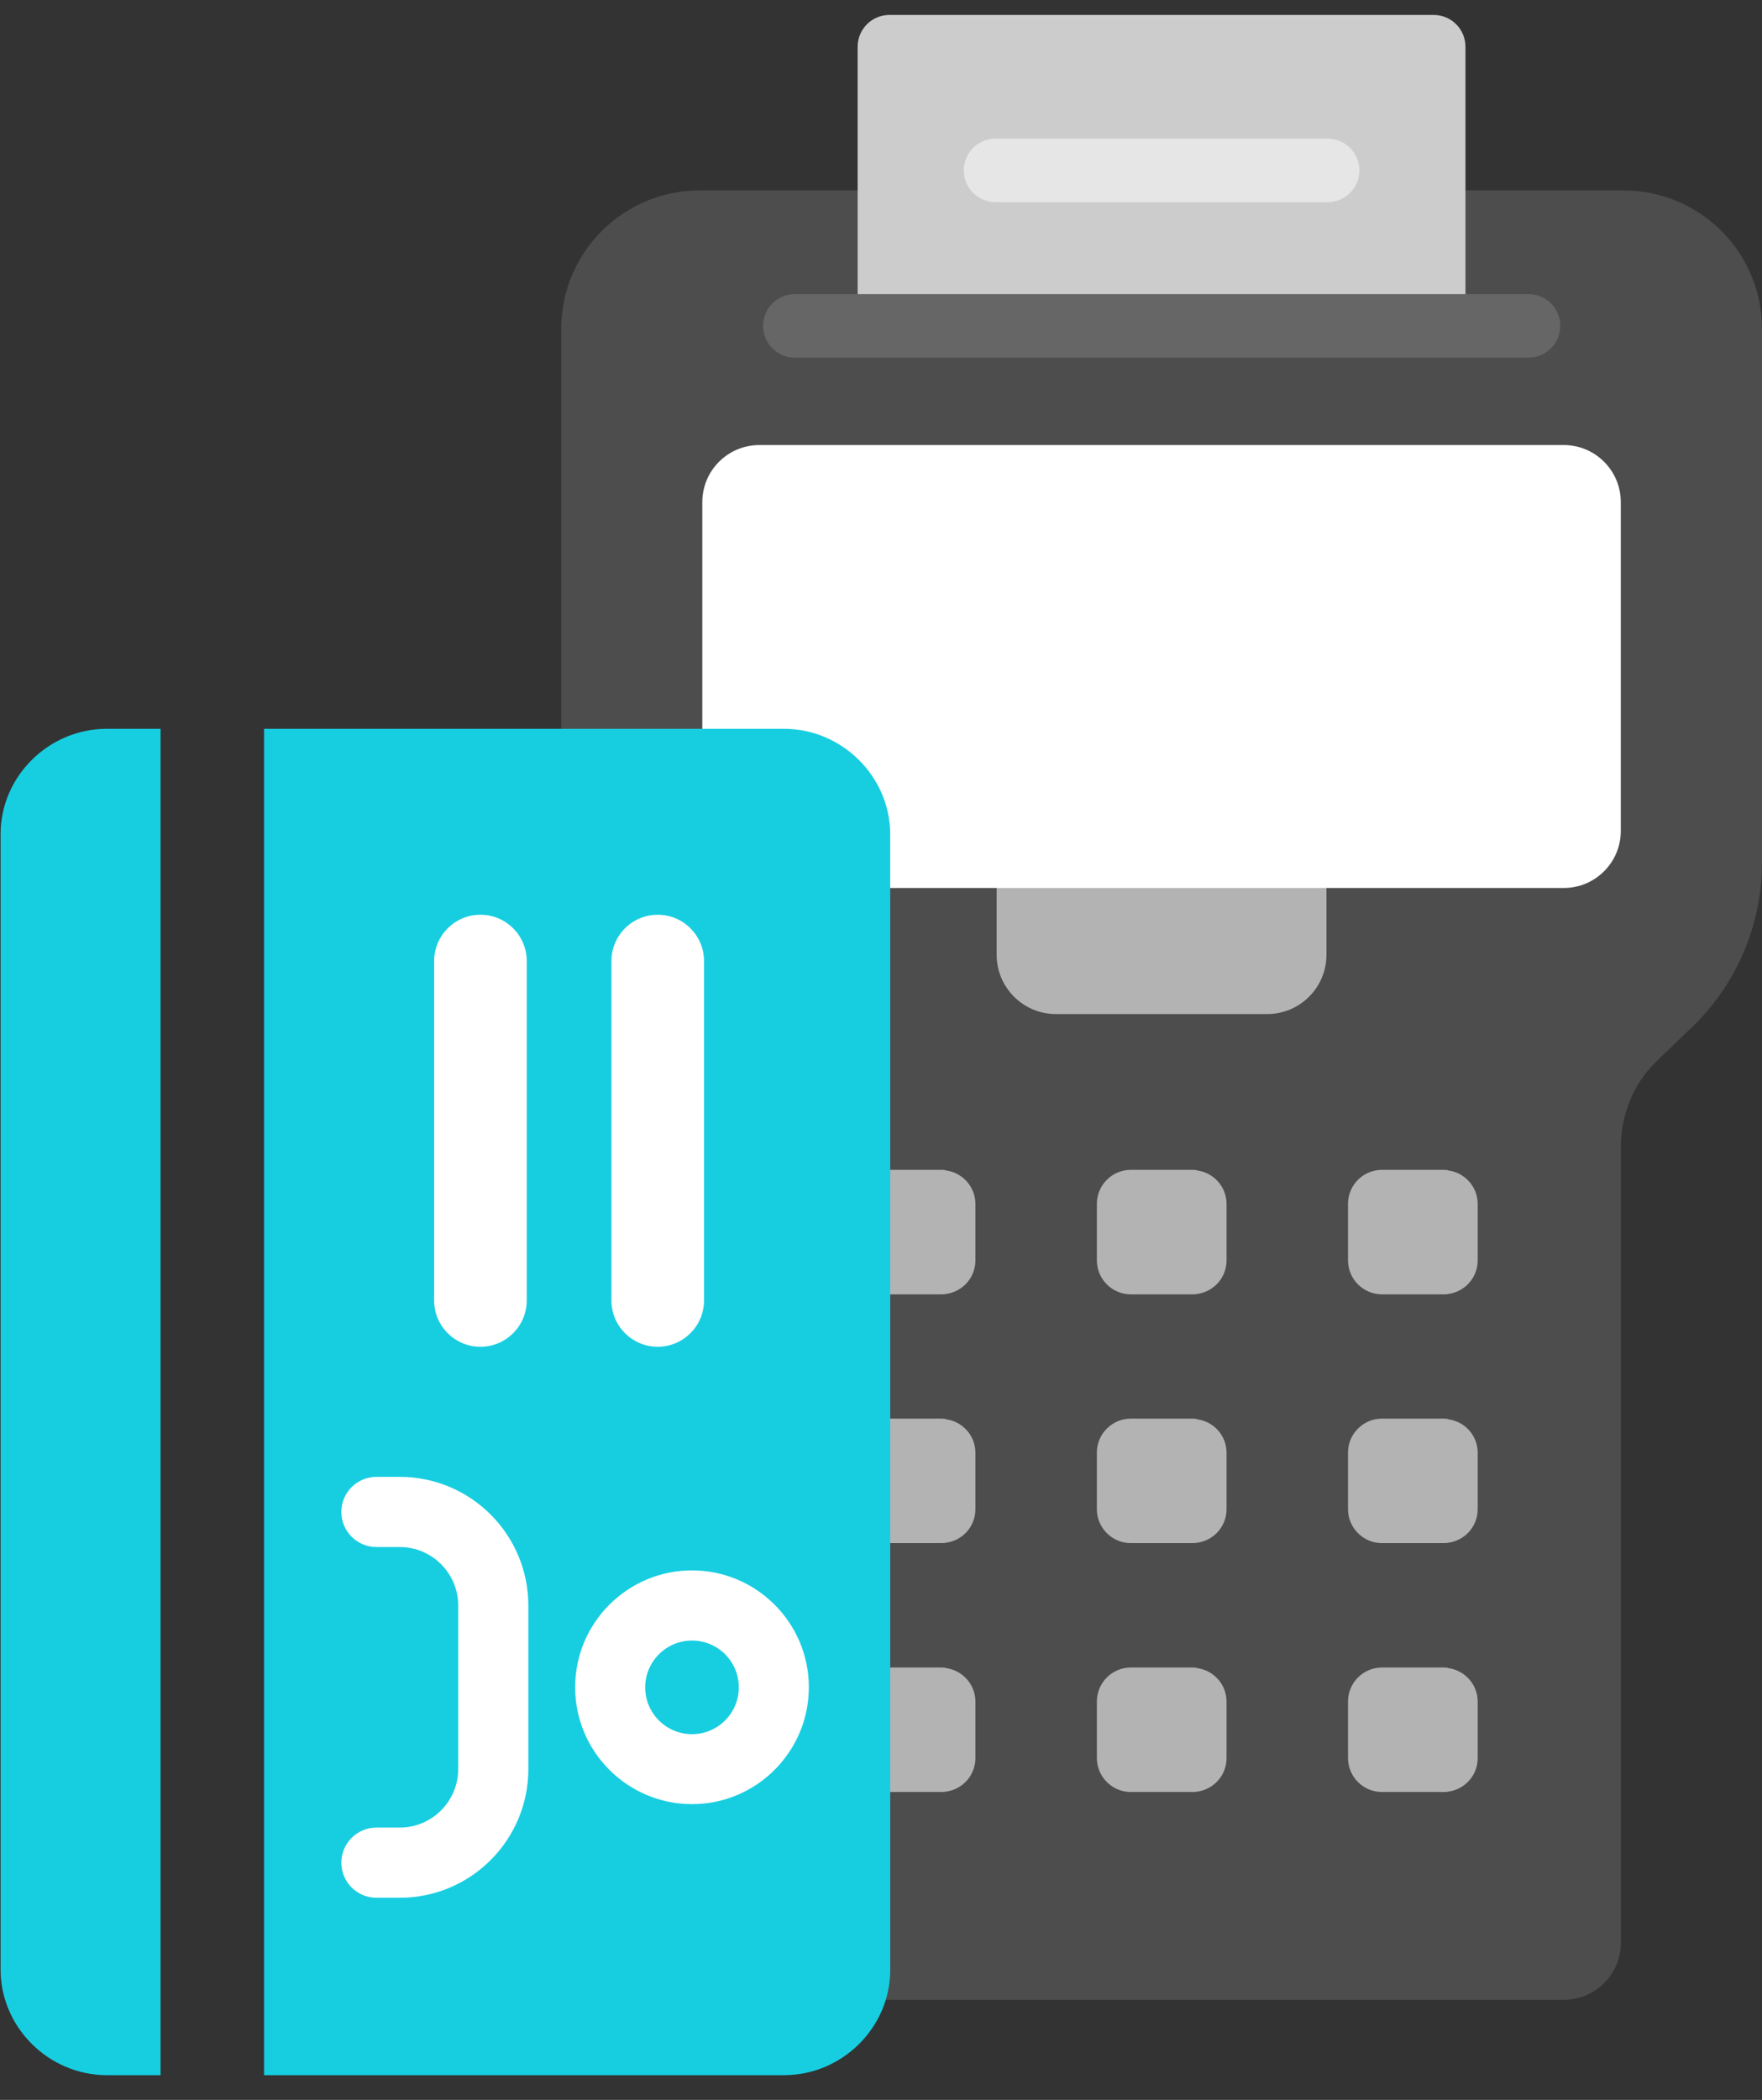 <?xml version="1.0" encoding="UTF-8"?><svg id="_圖層_1" xmlns="http://www.w3.org/2000/svg" viewBox="0 0 175.82 209.5"><rect x="0" y="0" width="175.82" height="209.5" fill="#333333" stroke="none"/><path d="M162.02,19h-92.21c-7.62,0-13.81,6.18-13.81,13.81v41.15l5.89,6.72h18.04v21.89h0v90.38l4.45,6.56h15.18s56.49,0,56.49,0c3.14,0,5.69-2.55,5.69-5.69v-79.41c0-3.19,1.24-6.29,3.53-8.51.01-.01.03-.03.04-.04l3.5-3.36c4.48-4.3,7.01-10.24,7.01-16.45v-53.24c0-7.62-6.18-13.81-13.81-13.81Z" style="fill:#4d4d4d;"/><path d="M143.06,1.49h-54.31c-1.75,0-3.17,1.42-3.17,3.17v27.85h19.54s41.11,0,41.11,0V4.66c0-1.75-1.42-3.17-3.17-3.17Z" style="fill:#ccc;"/><path d="M128.72,85.52h-24.65l-4.62,3.06v6.67c0,3.27,2.65,5.92,5.92,5.92h21.07c3.27,0,5.92-2.65,5.92-5.92v-6.67l-3.65-3.06Z" style="fill:#b3b3b3;"/><path d="M152.52,35.68h-73.21c-1.75,0-3.17-1.42-3.17-3.17s1.42-3.17,3.17-3.17h73.21c1.75,0,3.17,1.42,3.17,3.17s-1.42,3.17-3.17,3.17Z" style="fill:#666;"/><path d="M132.48,20.17h-33.14c-1.75,0-3.17-1.42-3.17-3.17s1.42-3.17,3.17-3.17h33.14c1.75,0,3.17,1.42,3.17,3.17s-1.42,3.17-3.17,3.17Z" style="fill:#e6e6e6;"/><path d="M156.05,44.4h-80.28c-3.14,0-5.69,2.55-5.69,5.69v23.87l1.82,2.47h6.56l3.07,8.89,2.85,3.27h5.34s66.32,0,66.32,0c3.14,0,5.69-2.55,5.69-5.69v-32.81c0-3.14-2.55-5.69-5.69-5.69Z" style="fill:#fff;"/><path d="M94.33,116.74s.03,0,.04,0c-.14-.02-.28-.03-.42-.03,0,0,0,0-.01,0h-.23s-5.93,0-5.93,0c-1.87,0-3.39,1.52-3.39,3.39v5.64c0,1.87,1.52,3.39,3.39,3.39h6.16c.15,0,.29-.01.44-.03-.01,0-.03,0-.04,0,1.68-.2,2.99-1.61,2.99-3.35v-5.64c0-1.73-1.31-3.15-2.99-3.35Z" style="fill:#b3b3b3;"/><path d="M94.33,141.56s.03,0,.04,0c-.14-.02-.28-.03-.42-.03,0,0,0,0-.01,0h-.23s-5.93,0-5.93,0c-1.87,0-3.39,1.52-3.39,3.39v5.64c0,1.87,1.52,3.39,3.39,3.39h6.16c.15,0,.29-.01.44-.03-.01,0-.03,0-.04,0,1.68-.2,2.99-1.61,2.99-3.35v-5.64c0-1.73-1.31-3.15-2.99-3.34Z" style="fill:#b3b3b3;"/><path d="M94.33,166.39s.03,0,.04,0c-.14-.02-.28-.03-.42-.03,0,0,0,0-.01,0h-.23s-5.93,0-5.93,0c-1.87,0-3.39,1.52-3.39,3.39v5.64c0,1.87,1.52,3.39,3.39,3.39h6.16c.15,0,.29-.01.44-.03-.01,0-.03,0-.04,0,1.68-.2,2.99-1.61,2.99-3.35v-5.64c0-1.73-1.31-3.15-2.99-3.35Z" style="fill:#b3b3b3;"/><path d="M119.39,116.74s.03,0,.04,0c-.14-.02-.28-.03-.42-.03,0,0,0,0-.01,0h-.23s-5.93,0-5.93,0c-1.87,0-3.39,1.52-3.39,3.39v5.64c0,1.87,1.52,3.39,3.39,3.39h6.16c.15,0,.29-.01.44-.03-.01,0-.03,0-.04,0,1.68-.2,2.99-1.61,2.99-3.35v-5.64c0-1.73-1.31-3.15-2.99-3.35Z" style="fill:#b3b3b3;"/><path d="M119.39,141.56s.03,0,.04,0c-.14-.02-.28-.03-.42-.03,0,0,0,0-.01,0h-.23s-5.93,0-5.93,0c-1.87,0-3.39,1.52-3.39,3.39v5.64c0,1.87,1.52,3.39,3.39,3.39h6.16c.15,0,.29-.01.44-.03-.01,0-.03,0-.04,0,1.68-.2,2.99-1.61,2.99-3.35v-5.64c0-1.73-1.31-3.15-2.99-3.34Z" style="fill:#b3b3b3;"/><path d="M119.39,166.39s.03,0,.04,0c-.14-.02-.28-.03-.42-.03,0,0,0,0-.01,0h-.23s-5.93,0-5.93,0c-1.87,0-3.39,1.52-3.39,3.39v5.64c0,1.87,1.52,3.39,3.39,3.39h6.16c.15,0,.29-.01.44-.03-.01,0-.03,0-.04,0,1.68-.2,2.99-1.61,2.99-3.35v-5.64c0-1.73-1.31-3.15-2.99-3.35Z" style="fill:#b3b3b3;"/><path d="M144.45,116.74s.03,0,.04,0c-.14-.02-.28-.03-.42-.03,0,0,0,0-.01,0h-.23s-5.93,0-5.93,0c-1.87,0-3.39,1.52-3.39,3.39v5.64c0,1.87,1.52,3.39,3.39,3.39h6.16c.15,0,.29-.01.44-.03-.01,0-.03,0-.04,0,1.68-.2,2.99-1.61,2.99-3.35v-5.64c0-1.73-1.31-3.15-2.99-3.35Z" style="fill:#b3b3b3;"/><path d="M144.45,141.56s.03,0,.04,0c-.14-.02-.28-.03-.42-.03,0,0,0,0-.01,0h-.23s-5.93,0-5.93,0c-1.87,0-3.39,1.52-3.39,3.39v5.64c0,1.87,1.52,3.39,3.39,3.39h6.16c.15,0,.29-.01.44-.03-.01,0-.03,0-.04,0,1.68-.2,2.99-1.61,2.99-3.35v-5.64c0-1.73-1.31-3.15-2.99-3.34Z" style="fill:#b3b3b3;"/><path d="M144.45,166.39s.03,0,.04,0c-.14-.02-.28-.03-.42-.03,0,0,0,0-.01,0h-.23s-5.93,0-5.93,0c-1.87,0-3.39,1.52-3.39,3.39v5.64c0,1.87,1.52,3.39,3.39,3.39h6.16c.15,0,.29-.01.44-.03-.01,0-.03,0-.04,0,1.68-.2,2.99-1.61,2.99-3.35v-5.64c0-1.73-1.31-3.15-2.99-3.35Z" style="fill:#b3b3b3;"/><path d="M10.65,72.71C4.88,72.71.06,77.44.06,83.21v113.29c0,5.77,4.82,10.53,10.59,10.53h5.37V72.71h-5.37Z" style="fill:#17cee1;"/><path d="M78.24,207.03c5.77,0,10.59-4.73,10.59-10.5v-113.29c0-5.77-4.82-10.53-10.59-10.53H26.35v134.32h51.89Z" style="fill:#17cee1;"/><path d="M69.05,156.67c6.43,0,11.66,5.23,11.66,11.66,0,6.43-5.23,11.66-11.66,11.66-6.43,0-11.66-5.23-11.66-11.66,0-6.43,5.23-11.66,11.66-11.66ZM69.05,163.67c-2.57,0-4.67,2.09-4.67,4.67s2.09,4.67,4.67,4.67,4.67-2.09,4.67-4.67-2.09-4.67-4.67-4.67Z" style="fill:#fff;"/><path d="M37.56,147.34h2.33c7.08,0,12.83,5.75,12.83,12.83v16.33c0,7.08-5.75,12.83-12.83,12.83h-2.33c-1.93,0-3.5-1.57-3.5-3.5s1.57-3.5,3.5-3.5h2.33c3.21,0,5.83-2.62,5.83-5.83v-16.33c0-3.21-2.62-5.83-5.83-5.83h-2.33c-1.93,0-3.5-1.57-3.5-3.5s1.57-3.5,3.5-3.5Z" style="fill:#fff;"/><path d="M65.63,91.26c2.55,0,4.62,2.07,4.62,4.62v33.86c0,2.55-2.07,4.62-4.62,4.62s-4.62-2.07-4.62-4.62v-33.86c0-2.55,2.07-4.62,4.62-4.62Z" style="fill:#fff;"/><path d="M47.94,91.26c2.55,0,4.62,2.07,4.62,4.62v33.86c0,2.55-2.07,4.62-4.62,4.62s-4.62-2.07-4.62-4.62v-33.86c0-2.55,2.07-4.62,4.62-4.62Z" style="fill:#fff;"/></svg>